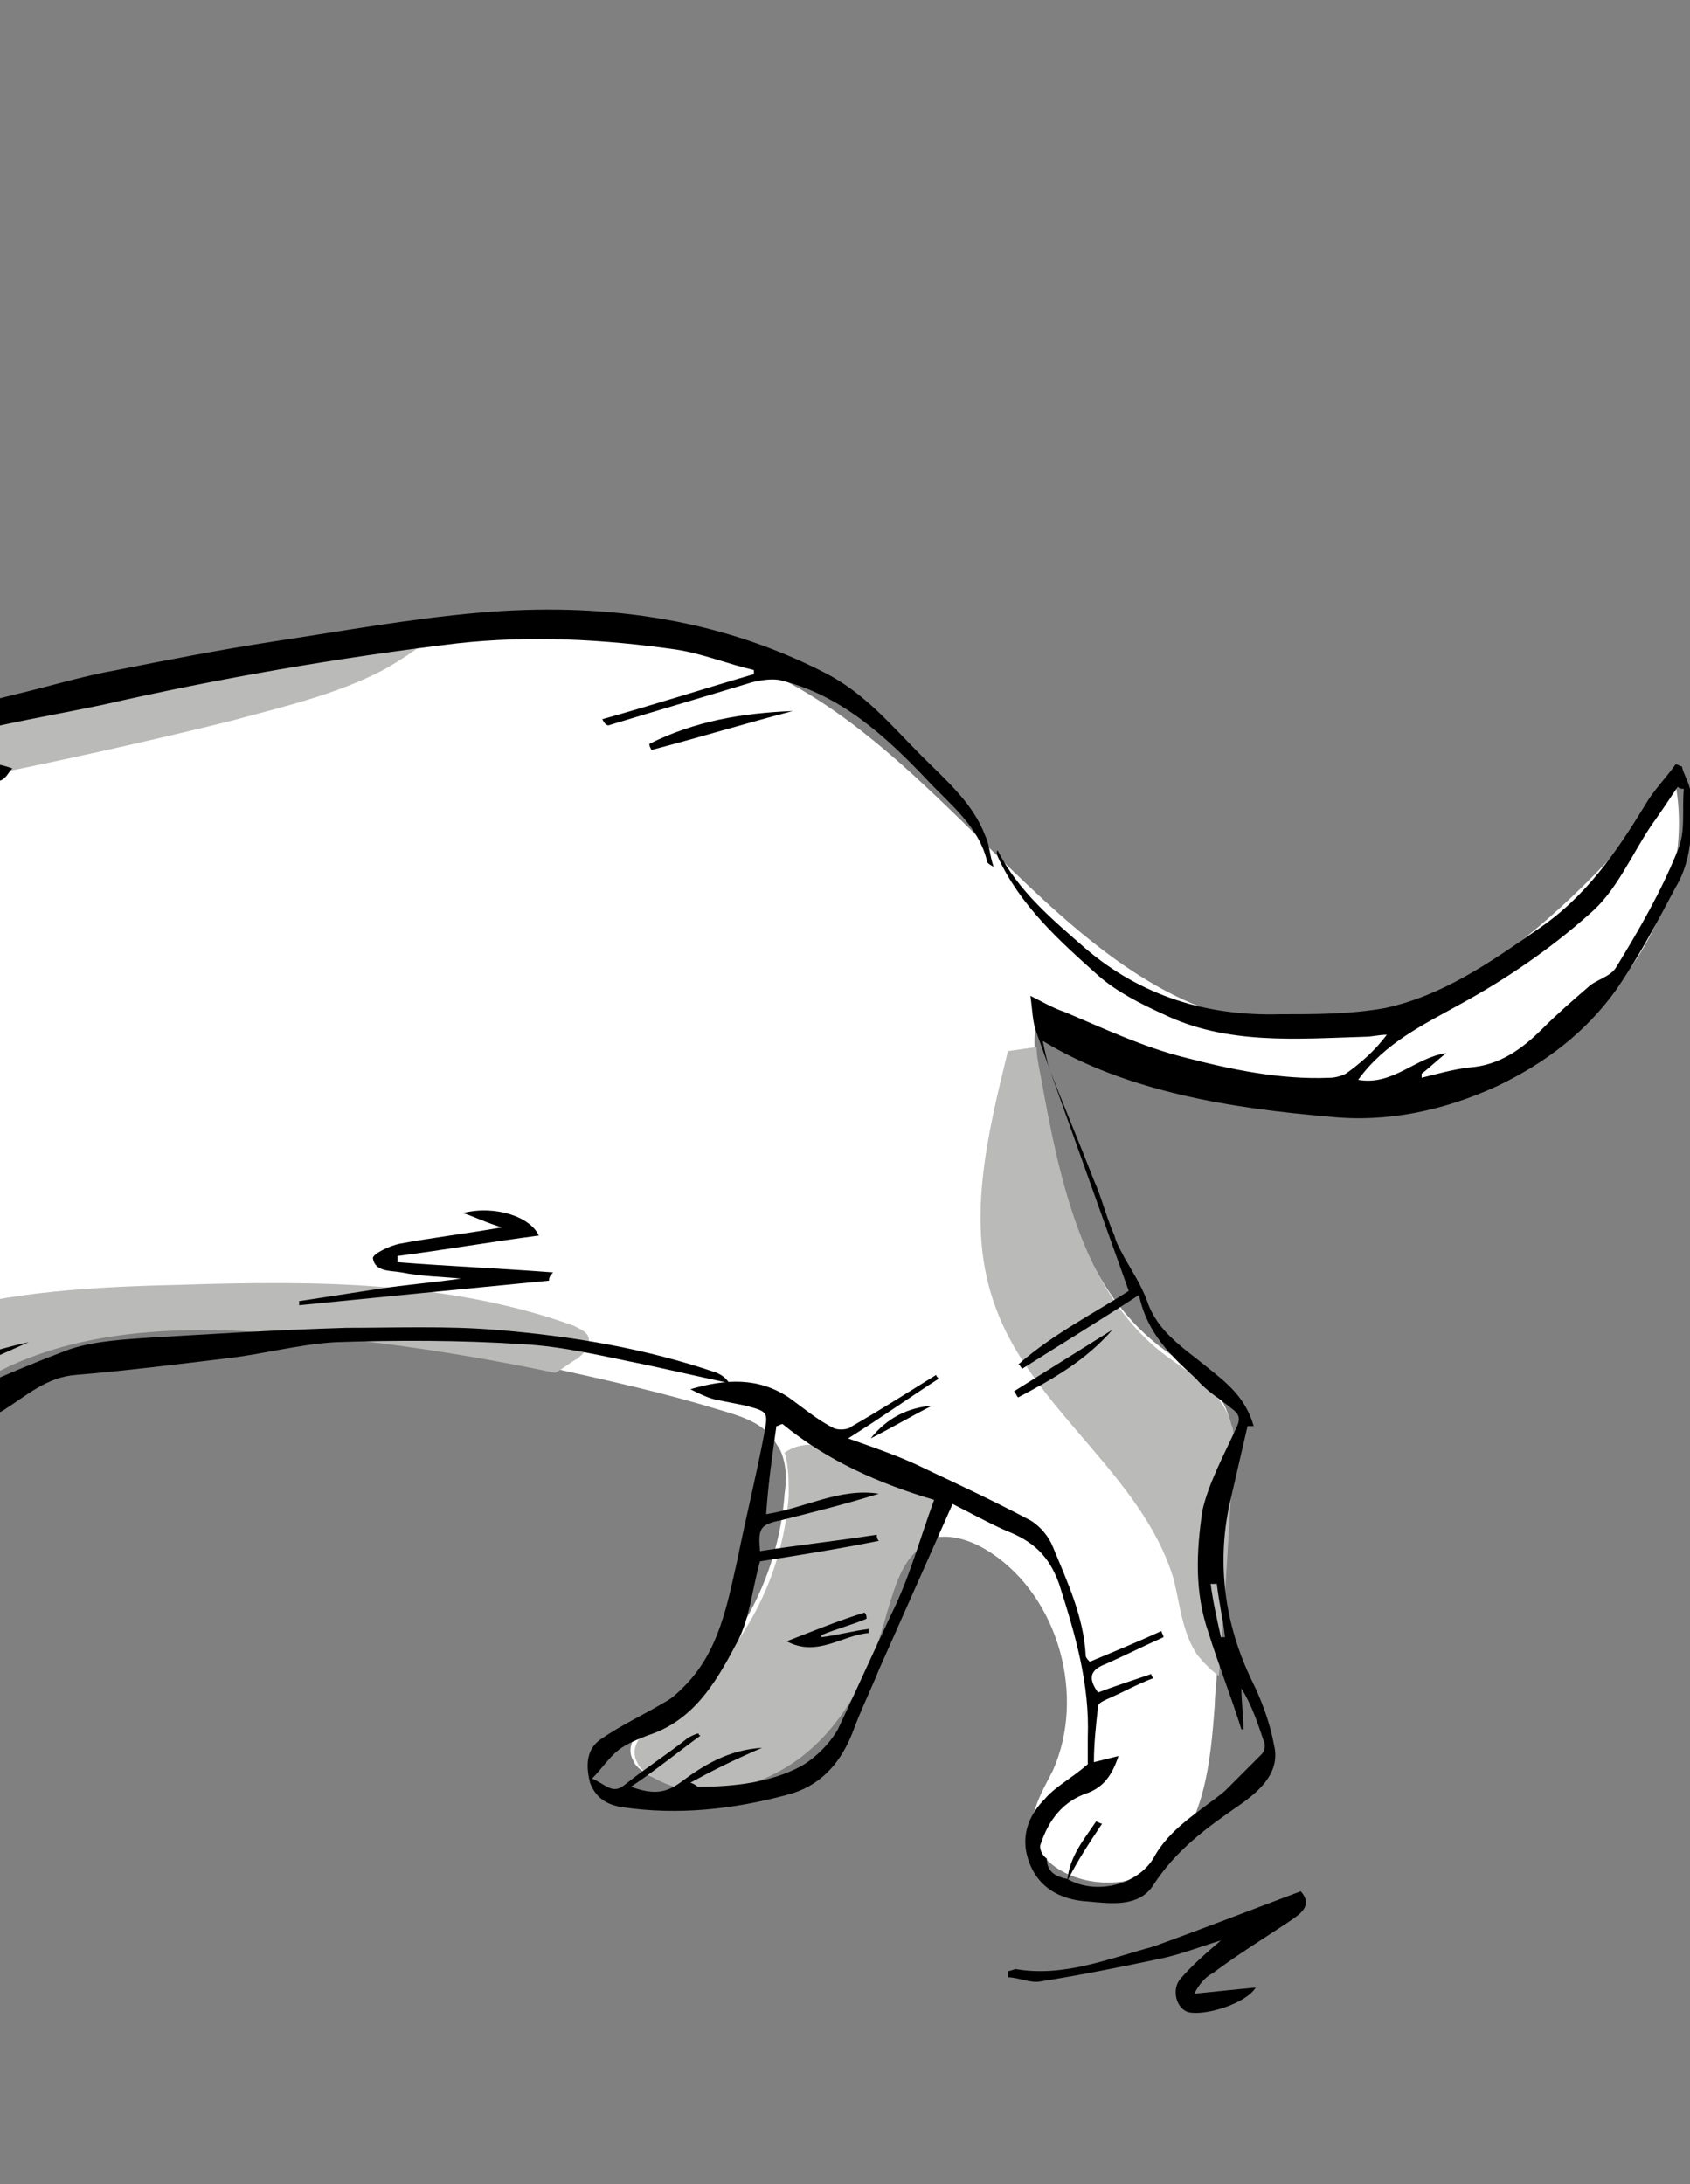 <svg width="113" height="146" viewBox="0 0 113 146" fill="none" xmlns="http://www.w3.org/2000/svg">
<rect x="0" y="0" width="113" height="146" fill="#808080" stroke="none"/>
<g clip-path="url(#clip0_13486_904)">
<path d="M112.041 52.46C105.193 60.541 96.701 69.308 86.155 68.623C71.363 67.801 63.693 49.583 49.722 44.241C46.435 43.009 42.874 42.598 39.313 42.324C35.889 42.05 32.465 42.05 29.041 42.187C26.439 42.324 23.836 42.461 21.234 42.872C12.742 43.967 4.524 46.296 -3.831 47.803C-14.377 49.72 -25.06 50.405 -35.743 50.679C-40.4 50.816 -45.194 50.816 -49.851 50.953C-51.768 50.953 -54.097 50.679 -55.603 49.583C-56.014 49.309 -56.425 48.898 -56.562 48.351C-56.699 48.214 -56.699 47.94 -56.836 47.803C-57.384 45.474 -55.329 43.419 -54.097 41.365C-50.399 34.927 -55.192 27.12 -59.849 21.367C-66.424 13.011 -74.094 4.108 -84.64 2.601C-93.816 1.232 -102.582 6.026 -110.663 10.546C-115.046 13.011 -119.292 14.792 -120.661 19.586C-122.716 26.983 -122.99 34.927 -121.757 42.598C-121.346 44.926 -120.798 47.118 -120.114 49.309C-119.84 50.268 -119.429 51.227 -118.607 51.638C-117.648 52.049 -116.553 51.638 -115.594 51.09C-115.457 51.09 -115.457 50.953 -115.32 50.953C-112.581 49.172 -110.389 46.707 -109.02 43.694C-108.609 46.296 -105.732 47.666 -103.678 49.446C-97.925 54.514 -98.336 63.007 -98.199 70.814C-98.199 71.773 -98.199 72.595 -98.199 73.554C-98.062 76.019 -97.788 78.485 -97.377 80.814C-95.049 93.141 -88.338 104.647 -78.476 112.454C-78.476 112.591 -78.613 112.728 -78.613 113.002C-78.75 115.057 -79.709 116.975 -79.983 118.892C-80.12 119.577 -80.257 120.262 -80.394 120.81C-80.394 121.221 -80.531 121.495 -80.531 121.906C-79.846 124.097 -80.531 126.837 -82.311 128.343C-83.818 129.576 -85.873 130.124 -86.42 131.905C-86.968 133.411 -85.736 135.192 -84.366 135.877C-84.229 136.014 -83.955 136.014 -83.818 136.151C-82.448 136.699 -81.079 136.699 -79.572 136.699C-77.381 136.699 -74.915 136.425 -72.998 135.466C-72.039 134.918 -71.217 134.096 -70.806 133.001C-70.258 131.494 -70.669 129.987 -70.806 128.343C-70.806 128.206 -70.806 128.07 -70.806 127.933C-70.806 126.563 -70.532 125.193 -69.985 123.823C-68.889 121.221 -66.834 118.892 -64.232 117.659C-63.41 120.673 -62.725 123.686 -62.999 126.837C-63.273 129.85 -64.917 133.001 -67.793 134.233C-69.3 134.918 -71.08 135.192 -71.765 136.562C-72.724 138.48 -70.395 140.534 -68.204 140.945C-63.684 141.904 -58.891 140.123 -55.74 136.836C-55.056 136.151 -54.508 135.466 -53.96 134.644L-51.084 123.96C-50.81 120.81 -49.44 117.659 -47.248 115.331C-43.413 111.496 -38.346 110.4 -33.141 110.263C-33.141 110.263 -31.634 110.263 -30.539 110.263C-26.704 107.66 -22.732 105.743 -18.349 103.688C-14.925 101.086 -11.501 99.031 -7.255 97.25C-7.118 97.113 -6.981 97.113 -6.707 97.113C-5.748 96.018 -4.789 94.922 -3.694 93.826C2.333 88.621 11.098 88.21 19.042 88.895C25.069 89.306 31.232 90.265 37.122 91.497C40.82 92.319 44.518 93.141 48.079 94.237C49.449 94.648 50.955 95.059 51.777 96.291C51.914 96.566 52.051 96.702 52.188 96.976C52.599 97.935 52.599 98.894 52.462 99.853C52.051 105.606 49.038 111.085 44.244 114.372C43.148 115.194 41.642 116.427 42.326 117.659C42.463 118.07 42.874 118.344 43.285 118.618C46.572 120.399 50.818 119.44 53.557 117.112C56.434 114.783 57.94 111.222 59.036 107.66C59.584 105.88 60.132 103.825 61.912 103.003C62.049 103.003 62.186 102.866 62.186 102.866C63.556 102.455 65.062 103.003 66.295 103.825C70.815 106.839 72.596 113.413 70.404 118.344C69.856 119.44 69.171 120.536 69.034 121.769C68.76 125.604 74.787 127.111 77.663 124.645C80.54 122.043 80.95 117.796 81.224 113.961C81.224 113.276 81.361 112.454 81.361 111.77C81.635 106.839 81.909 101.907 82.32 96.976C82.32 96.291 82.457 95.47 82.183 94.785C81.635 92.593 79.307 91.361 77.526 89.991C72.048 85.745 70.541 78.348 69.445 71.499C69.308 70.951 69.171 70.266 69.171 69.582C69.171 68.897 69.308 68.349 69.993 68.349C71.226 68.212 72.459 68.897 73.691 69.445C81.361 73.417 90.675 75.198 98.756 72.184C107.111 69.582 113.548 61.089 112.041 52.46Z" fill="white"/>
<path d="M38.354 88.621C30 85.608 20.96 85.608 12.194 85.882C6.442 86.019 0.689 86.293 -4.79 87.936C-12.597 90.265 -19.171 95.47 -26.567 98.894C-29.854 100.401 -33.278 101.634 -36.565 103.277C-39.715 104.921 -42.866 107.25 -44.646 110.4C-45.468 111.77 -46.016 113.277 -46.427 114.783C-42.729 111.633 -37.935 110.674 -33.141 110.537C-33.141 110.537 -31.635 110.537 -30.539 110.537C-26.704 107.935 -22.732 106.017 -18.349 103.962C-14.925 101.36 -11.501 99.305 -7.255 97.525C-7.118 97.388 -6.981 97.388 -6.707 97.388C-5.748 96.292 -4.79 95.196 -3.694 94.1C2.333 88.895 11.098 88.484 19.042 89.169C25.069 89.58 31.232 90.539 37.122 91.772C37.669 91.498 38.08 91.087 38.628 90.813C38.902 90.539 39.313 90.265 39.313 89.854C39.587 89.169 38.902 88.895 38.354 88.621Z" fill="#BABAB9"/>
<path d="M62.734 101.634C62.597 102.045 62.597 102.593 62.46 103.004C62.323 103.004 62.186 103.141 62.186 103.141C60.406 103.826 59.858 106.018 59.31 107.798C58.351 111.36 56.708 114.921 53.831 117.249C50.955 119.578 46.709 120.674 43.559 118.756C43.148 118.482 42.737 118.208 42.6 117.797C41.915 116.565 43.422 115.332 44.518 114.51C49.311 111.223 52.325 105.744 52.736 99.991C52.736 99.032 52.736 97.936 52.462 97.114C53.009 96.703 53.694 96.566 54.379 96.566C56.297 96.566 62.049 98.073 62.734 99.991C62.871 100.539 62.871 101.087 62.734 101.634Z" fill="#BABAB9"/>
<path d="M82.457 97.25C82.183 102.181 81.909 107.112 81.498 112.043C80.95 111.632 80.403 111.084 79.992 110.536C79.033 109.03 78.896 107.249 78.485 105.605C76.431 98.62 69.034 94.237 66.569 87.388C64.515 81.909 66.021 75.882 67.391 70.266L69.308 69.992C69.308 70.54 69.445 71.225 69.582 71.91C70.815 78.758 72.322 86.155 77.663 90.401C79.444 91.771 81.772 93.004 82.32 95.195C82.594 95.743 82.457 96.565 82.457 97.25Z" fill="#BABAB9"/>
<path d="M29.178 42.324C28.082 43.283 26.849 44.105 25.617 44.79C22.466 46.433 18.905 47.255 15.344 48.214C4.25 50.954 -6.981 53.145 -18.212 55.063C-23.143 55.885 -28.073 56.569 -33.004 56.159C-37.661 55.748 -42.181 54.378 -46.701 52.734C-43.003 52.323 -39.305 51.639 -35.743 50.817C-25.06 50.543 -14.377 49.858 -3.831 47.94C4.524 46.433 12.879 44.105 21.234 43.009C23.973 42.598 26.575 42.324 29.178 42.324Z" fill="#BABAB9"/>
<path d="M47.942 91.774C43.148 90.13 38.217 89.309 33.15 88.898C29.863 88.624 26.438 88.761 23.151 88.761C18.631 88.898 14.112 89.172 9.592 89.446C7.674 89.583 5.757 89.72 4.113 90.404C0.141 91.911 -3.694 93.692 -7.392 95.609C-11.501 97.664 -15.61 99.993 -19.719 102.458C-23.554 104.65 -27.115 107.115 -31.361 108.485C-35.059 109.718 -38.894 110.54 -43.003 109.444C-40.948 105.198 -38.757 100.951 -36.702 96.705C-36.839 96.705 -36.976 96.568 -36.976 96.568C-37.113 96.842 -37.387 97.116 -37.524 97.527C-39.442 101.225 -41.222 104.924 -43.14 108.759C-43.414 109.307 -43.688 109.718 -44.235 109.581C-44.646 110.129 -44.92 110.677 -45.057 111.225H-44.92C-43.824 111.362 -42.866 111.498 -41.77 111.635C-39.852 111.909 -37.798 112.457 -36.017 112.32C-31.772 111.909 -27.663 110.403 -23.965 108.211C-20.814 106.293 -17.527 104.513 -14.24 102.732C-11.912 101.499 -9.583 100.267 -7.392 99.034C-4.79 97.527 -2.324 95.746 0.278 94.24C1.785 93.281 3.154 92.048 5.072 91.911C8.359 91.637 11.646 91.226 15.07 90.815C17.536 90.541 20.001 89.857 22.466 89.72C26.575 89.583 30.821 89.583 34.93 89.857C37.669 89.994 40.409 90.678 43.148 91.226C45.066 91.637 46.846 92.048 48.764 92.459C48.49 92.048 48.216 91.911 47.942 91.774Z" fill="black"/>
<path d="M71.363 125.604C73.28 126.7 76.02 126.015 77.115 124.234C78.211 122.179 80.266 121.084 81.909 119.714C82.731 118.892 83.553 118.07 84.374 117.248C84.511 117.111 84.648 116.7 84.511 116.426C84.1 115.194 83.69 113.961 83.005 112.865C83.005 113.824 83.142 114.646 83.142 115.605H83.005C82.32 113.413 81.498 111.358 80.813 109.167C79.855 106.427 79.992 103.688 80.403 100.948C80.813 99.168 81.772 97.387 82.594 95.606C82.868 95.058 83.005 94.648 82.457 94.237C81.635 93.552 80.676 93.004 79.992 92.182C78.348 90.675 76.704 89.169 76.157 86.566C73.417 88.347 70.952 89.853 68.35 91.497C68.213 91.36 68.213 91.223 68.076 91.223C70.404 89.169 73.143 87.799 75.472 86.292C73.417 80.539 71.363 74.786 69.308 69.033C69.034 68.349 69.034 67.527 68.897 66.568C69.719 66.979 70.404 67.39 71.226 67.664C73.828 68.76 76.43 69.992 79.17 70.677C82.32 71.499 85.607 72.184 88.894 72.047C89.305 72.047 89.716 71.91 89.99 71.773C90.949 71.088 91.907 70.266 92.729 69.17C92.181 69.17 91.77 69.307 91.223 69.307C86.703 69.444 82.046 69.855 77.8 67.801C76.293 67.116 74.65 66.294 73.417 65.198C70.815 62.87 68.213 60.541 66.706 57.254C66.706 57.117 66.569 56.98 66.706 56.843C68.076 59.582 70.404 61.5 72.596 63.417C76.294 66.568 80.676 67.938 85.607 67.801C87.936 67.801 90.264 67.801 92.592 67.39C96.427 66.568 99.578 64.376 102.728 62.185C106.015 59.993 108.069 56.98 109.987 53.829C110.535 52.87 111.356 52.049 112.041 51.09C112.178 51.09 112.315 51.227 112.452 51.227C112.589 51.775 112.863 52.186 113 52.733C113.137 54.925 113.274 57.254 112.041 59.308C110.809 61.637 109.576 63.965 108.069 66.157C106.015 69.033 103.276 71.088 100.125 72.595C96.564 74.239 92.729 75.06 88.894 74.649C82.457 74.102 75.335 73.006 69.719 69.581C69.856 70.266 69.993 70.814 70.13 71.362C71.089 73.828 72.185 76.43 73.143 78.896C73.691 80.128 73.965 81.361 74.513 82.594C74.65 83.142 74.924 83.553 75.198 84.101C75.746 85.059 76.294 85.881 76.704 86.977C77.389 89.032 79.17 90.127 80.676 91.36C82.046 92.456 83.279 93.415 83.827 95.332C83.553 95.332 83.416 95.332 83.416 95.332C83.005 97.113 82.594 98.894 82.183 100.674C81.361 104.647 81.909 108.619 83.69 112.317C84.374 113.687 84.922 115.194 85.196 116.7C85.607 118.481 84.237 119.714 82.868 120.673C80.676 122.179 78.622 123.686 77.115 126.015C76.157 127.521 74.239 127.247 72.733 127.11C70.404 126.973 69.034 125.741 68.624 123.823C68.35 122.453 68.897 121.221 69.856 120.262C70.541 119.44 71.637 118.892 72.733 117.933C72.733 117.522 72.733 116.837 72.733 116.153C72.869 112.591 71.911 109.304 70.815 105.879C70.13 103.962 69.034 103.003 67.254 102.318C66.021 101.77 64.788 101.085 63.693 100.537C62.049 104.236 60.406 107.934 58.762 111.632C58.214 113.002 57.529 114.372 56.981 115.879C56.16 117.933 54.79 119.44 52.599 119.988C49.038 120.947 45.34 121.358 41.642 120.81C40.683 120.673 39.861 120.262 39.45 119.166C39.176 118.07 39.176 116.974 40.135 116.289C41.505 115.331 43.011 114.646 44.381 113.824C44.929 113.55 45.34 113.139 45.751 112.728C48.079 110.4 48.627 107.249 49.312 104.236C49.859 101.496 50.544 98.757 51.092 95.88C51.366 94.374 51.366 94.374 49.859 93.963C49.175 93.826 48.49 93.689 47.805 93.552C47.257 93.415 46.709 93.141 46.161 92.867C48.49 92.182 50.681 92.045 52.736 93.415C53.694 94.1 54.653 94.921 55.749 95.469C56.023 95.606 56.708 95.606 56.981 95.332C58.899 94.237 60.817 93.004 62.597 91.908C62.597 92.045 62.734 92.045 62.734 92.182C60.817 93.415 58.899 94.785 56.708 96.154C58.625 96.839 60.269 97.387 61.912 98.209C64.241 99.305 66.569 100.4 68.897 101.633C69.582 102.044 70.13 102.729 70.404 103.414C71.363 105.742 72.459 108.071 72.596 110.674C72.596 110.811 72.733 110.947 72.869 111.084C74.513 110.4 76.157 109.715 77.663 109.03C77.663 109.167 77.8 109.304 77.8 109.441C76.567 109.989 75.198 110.674 73.965 111.221C72.869 111.632 72.733 112.18 73.417 113.139C74.513 112.728 75.746 112.317 76.978 111.906C76.978 112.043 77.115 112.18 77.115 112.18C76.02 112.591 75.061 113.139 74.102 113.55C73.828 113.687 73.417 113.824 73.417 114.098C73.28 115.331 73.143 116.563 73.143 117.796C73.691 117.659 74.239 117.522 74.787 117.385C74.376 118.618 73.828 119.44 72.733 119.851C71.089 120.399 70.13 121.631 69.582 123.275C69.445 123.549 69.719 124.097 69.993 124.234C69.993 125.193 70.678 125.467 71.363 125.604ZM46.161 119.166C46.572 119.303 46.572 119.44 46.709 119.44C49.038 119.44 51.503 119.166 53.557 118.07C54.516 117.522 55.475 116.563 56.023 115.605C57.255 113.002 58.351 110.537 59.584 107.934C60.817 105.469 61.501 102.866 62.46 100.264C58.762 99.168 55.338 97.661 52.325 95.195C52.188 95.195 52.051 95.332 51.914 95.332C51.64 97.25 51.366 99.168 51.229 101.222C53.831 100.811 56.16 99.442 58.762 99.853C56.571 100.537 54.379 101.085 52.188 101.633C50.818 101.907 50.681 102.181 50.818 103.688C53.42 103.277 56.023 103.003 58.625 102.592C58.625 102.729 58.625 102.866 58.762 103.003C56.023 103.551 53.42 103.962 50.818 104.373C50.27 106.29 50.133 108.345 49.175 109.989C47.805 112.591 46.298 115.057 43.285 116.016C42.6 116.289 41.916 116.563 41.368 116.974C40.683 117.522 40.272 118.207 39.587 118.892C40.546 119.303 40.957 119.988 41.779 119.303C43.148 118.207 44.655 117.248 46.024 116.153C46.298 116.016 46.572 115.879 46.709 115.879C46.709 115.879 46.709 116.016 46.846 116.016C45.34 117.111 43.833 118.344 42.189 119.44C43.696 119.988 44.518 119.851 45.477 119.166C47.12 117.933 48.764 116.974 50.955 116.837C49.038 117.659 47.668 118.344 46.161 119.166ZM95.058 71.773C95.058 71.91 95.058 71.91 95.058 72.047C96.153 71.773 97.112 71.499 98.208 71.362C100.262 71.225 101.769 70.129 103.139 68.76C104.097 67.801 105.193 66.842 106.152 66.02C106.7 65.472 107.658 65.335 108.069 64.65C109.576 62.185 111.083 59.582 112.178 56.843C112.726 55.61 112.452 54.103 112.589 52.733C112.452 52.733 112.315 52.733 112.178 52.597C111.63 53.418 111.083 54.24 110.398 55.199C109.028 57.254 108.069 59.582 106.289 61.089C103.686 63.417 100.673 65.472 97.66 67.116C95.195 68.486 92.592 69.718 90.812 72.184C93.14 72.595 94.647 70.677 96.701 70.403C96.153 70.814 95.606 71.362 95.058 71.773ZM81.635 109.441C81.772 109.441 81.909 109.441 81.909 109.441C81.772 108.208 81.498 107.112 81.361 105.879C81.224 105.879 81.087 105.879 80.95 105.879C81.087 106.975 81.361 108.208 81.635 109.441Z" fill="black"/>
<path d="M-53.001 51.091C-54.371 50.68 -55.877 50.406 -57.11 49.447C-57.11 49.31 -56.973 49.173 -56.973 49.036C-56.699 49.173 -56.425 49.173 -56.151 49.31C-51.221 50.954 -46.016 50.954 -40.948 50.543C-39.716 50.406 -38.346 50.543 -36.976 50.406C-32.73 50.132 -28.348 49.995 -24.102 49.31C-21.499 48.9 -19.171 47.53 -16.706 46.571C-16.158 46.297 -15.61 45.886 -14.925 45.749C-14.651 45.612 -13.966 45.749 -13.966 45.886C-13.829 46.297 -13.829 46.845 -14.103 47.119C-14.651 47.667 -15.199 47.941 -15.884 48.489C-13.555 48.078 -11.501 47.804 -9.309 47.393C-9.309 47.53 -9.309 47.53 -9.172 47.667C-10.679 48.215 -12.049 48.626 -13.555 49.173C-13.555 49.31 -13.555 49.31 -13.555 49.447C-11.912 49.173 -10.405 49.036 -8.762 48.763C-5.474 48.078 -2.324 47.256 0.963 46.434C3.291 45.886 5.483 45.201 7.811 44.79C11.235 44.105 14.796 43.421 18.357 42.873C22.877 42.188 27.397 41.366 32.054 40.955C39.998 40.27 47.805 41.229 55.064 44.927C57.803 46.297 59.584 48.489 61.638 50.543C63.282 52.187 65.062 53.694 65.884 55.885C66.158 56.433 66.158 57.118 66.432 57.94C66.158 57.803 66.021 57.666 66.021 57.666C65.473 55.2 63.419 53.694 61.912 52.05C59.173 49.173 56.16 46.434 52.188 45.475C51.64 45.338 50.818 45.475 50.27 45.612C47.12 46.571 43.833 47.53 40.683 48.489C40.546 48.489 40.409 48.352 40.272 48.078C43.696 47.119 47.12 46.023 50.407 45.064C50.407 44.927 50.407 44.927 50.407 44.79C48.627 44.379 46.983 43.694 45.203 43.421C40.409 42.736 35.478 42.462 30.547 43.01C22.603 43.968 14.659 45.338 6.852 47.119C3.565 47.804 0.278 48.352 -2.872 49.173C-6.296 49.995 -9.72 50.954 -13.008 51.776C-12.734 51.502 -12.323 51.091 -11.775 50.406C-15.61 50.817 -19.171 49.858 -22.732 51.365C-25.882 52.598 -29.169 52.324 -32.456 51.913C-36.154 51.502 -39.716 51.639 -43.277 51.776C-46.153 51.913 -49.166 51.502 -52.042 51.365C-54.234 54.926 -56.425 58.625 -58.617 62.323C-58.754 62.186 -58.891 62.186 -59.028 62.049C-57.932 60.268 -56.836 58.351 -55.877 56.57C-55.193 54.789 -54.097 52.872 -53.001 51.091Z" fill="black"/>
<path d="M86.977 126.426C87.799 127.385 86.977 127.932 86.155 128.48C84.511 129.576 82.731 130.672 81.087 131.905C80.54 132.179 80.129 132.727 79.855 133.274C81.224 133.138 82.457 133.001 83.964 132.864C83.279 133.959 80.54 134.781 79.444 134.507C78.622 134.233 78.348 133.001 78.896 132.316C79.718 131.357 80.676 130.535 81.635 129.713C80.266 130.124 78.896 130.672 77.526 130.946C74.924 131.494 72.185 132.042 69.582 132.453C68.897 132.59 68.076 132.179 67.391 132.179C67.391 132.042 67.391 131.905 67.391 131.768C67.528 131.768 67.802 131.631 67.939 131.631C71.089 132.179 74.102 130.946 77.115 130.124C80.54 128.891 83.69 127.659 86.977 126.426Z" fill="black"/>
<path d="M-17.801 54.788C-12.734 53.692 -7.666 52.597 -2.598 51.501C-1.913 51.364 -1.092 51.09 -0.407 51.09C0.004 51.09 0.415 51.227 0.826 51.364C0.552 51.638 0.415 52.049 0.004 52.186C-2.05 53.008 -4.242 53.829 -6.433 54.651C-6.296 54.788 -6.159 54.788 -6.159 54.788C-5.474 54.788 -4.516 54.514 -4.242 55.61C-3.968 56.706 -4.927 56.98 -5.611 57.391C-6.022 57.665 -6.433 57.802 -6.981 57.938C-6.159 57.254 -5.474 56.569 -4.653 56.021C-4.653 55.884 -4.79 55.747 -4.79 55.61C-5.885 55.747 -7.118 55.884 -8.214 55.884C-9.172 55.884 -10.268 56.843 -11.364 55.747C-9.036 54.925 -6.844 54.103 -4.653 53.281C-4.653 53.145 -4.653 53.145 -4.653 53.008C-5.611 53.145 -6.57 53.418 -7.529 53.555C-10.542 54.103 -13.555 54.651 -16.706 55.199C-16.98 55.199 -17.39 55.062 -17.664 55.062C-17.801 54.925 -17.801 54.925 -17.801 54.788Z" fill="black"/>
<path d="M36.711 85.607C31.095 86.155 25.48 86.703 20.001 87.251C20.001 87.114 20.001 86.977 20.001 86.977C21.782 86.703 23.562 86.429 25.343 86.155C27.123 85.881 28.904 85.744 30.821 85.47C29.451 85.333 28.219 85.333 26.849 85.059C26.164 84.922 25.069 85.059 24.932 84.1C24.932 83.826 26.027 83.279 26.712 83.142C28.904 82.731 31.232 82.457 33.56 82.046C32.602 81.772 31.78 81.361 30.958 81.087C33.15 80.539 35.478 81.361 36.026 82.594C32.876 83.005 29.726 83.553 26.575 83.963C26.575 84.1 26.575 84.237 26.575 84.374C29.999 84.648 33.423 84.785 36.985 85.059C36.711 85.333 36.711 85.47 36.711 85.607Z" fill="black"/>
<path d="M-14.24 98.074C-9.446 94.102 -4.242 91.088 1.922 89.719C-0.817 90.951 -3.694 92.184 -6.433 93.554C-9.172 94.924 -11.638 96.567 -14.24 98.074Z" fill="black"/>
<path d="M43.422 49.723C46.435 48.216 49.585 47.668 53.009 47.531C49.859 48.353 46.709 49.312 43.559 50.134C43.422 49.86 43.422 49.86 43.422 49.723Z" fill="black"/>
<path d="M74.376 88.894C72.596 90.949 70.404 92.182 68.076 93.415C67.939 93.278 67.939 93.141 67.802 93.004C69.993 91.634 72.185 90.264 74.376 88.894Z" fill="black"/>
<path d="M58.214 96.156C59.31 94.787 60.679 94.102 62.323 93.965C60.953 94.65 59.584 95.472 58.214 96.156Z" fill="black"/>
<path d="M71.363 125.742C71.5 124.098 72.459 123.002 73.28 121.77C73.417 121.77 73.554 121.907 73.691 121.907C72.869 123.139 72.048 124.372 71.363 125.742C71.363 125.605 71.363 125.742 71.363 125.742Z" fill="black"/>
<path d="M57.94 108.208C56.981 108.619 55.886 108.893 54.927 109.304V109.441C56.023 109.304 56.981 109.03 58.077 108.893C58.077 109.03 58.077 109.03 58.077 109.167C56.297 109.304 54.653 110.81 52.599 109.715C54.379 109.03 56.023 108.345 57.803 107.797C57.94 107.934 57.94 108.071 57.94 108.208Z" fill="black"/>
</g>
<defs>
<clipPath id="clip0_13486_904">
<rect width="113" height="146" fill="white"/>
</clipPath>
</defs>
</svg>
